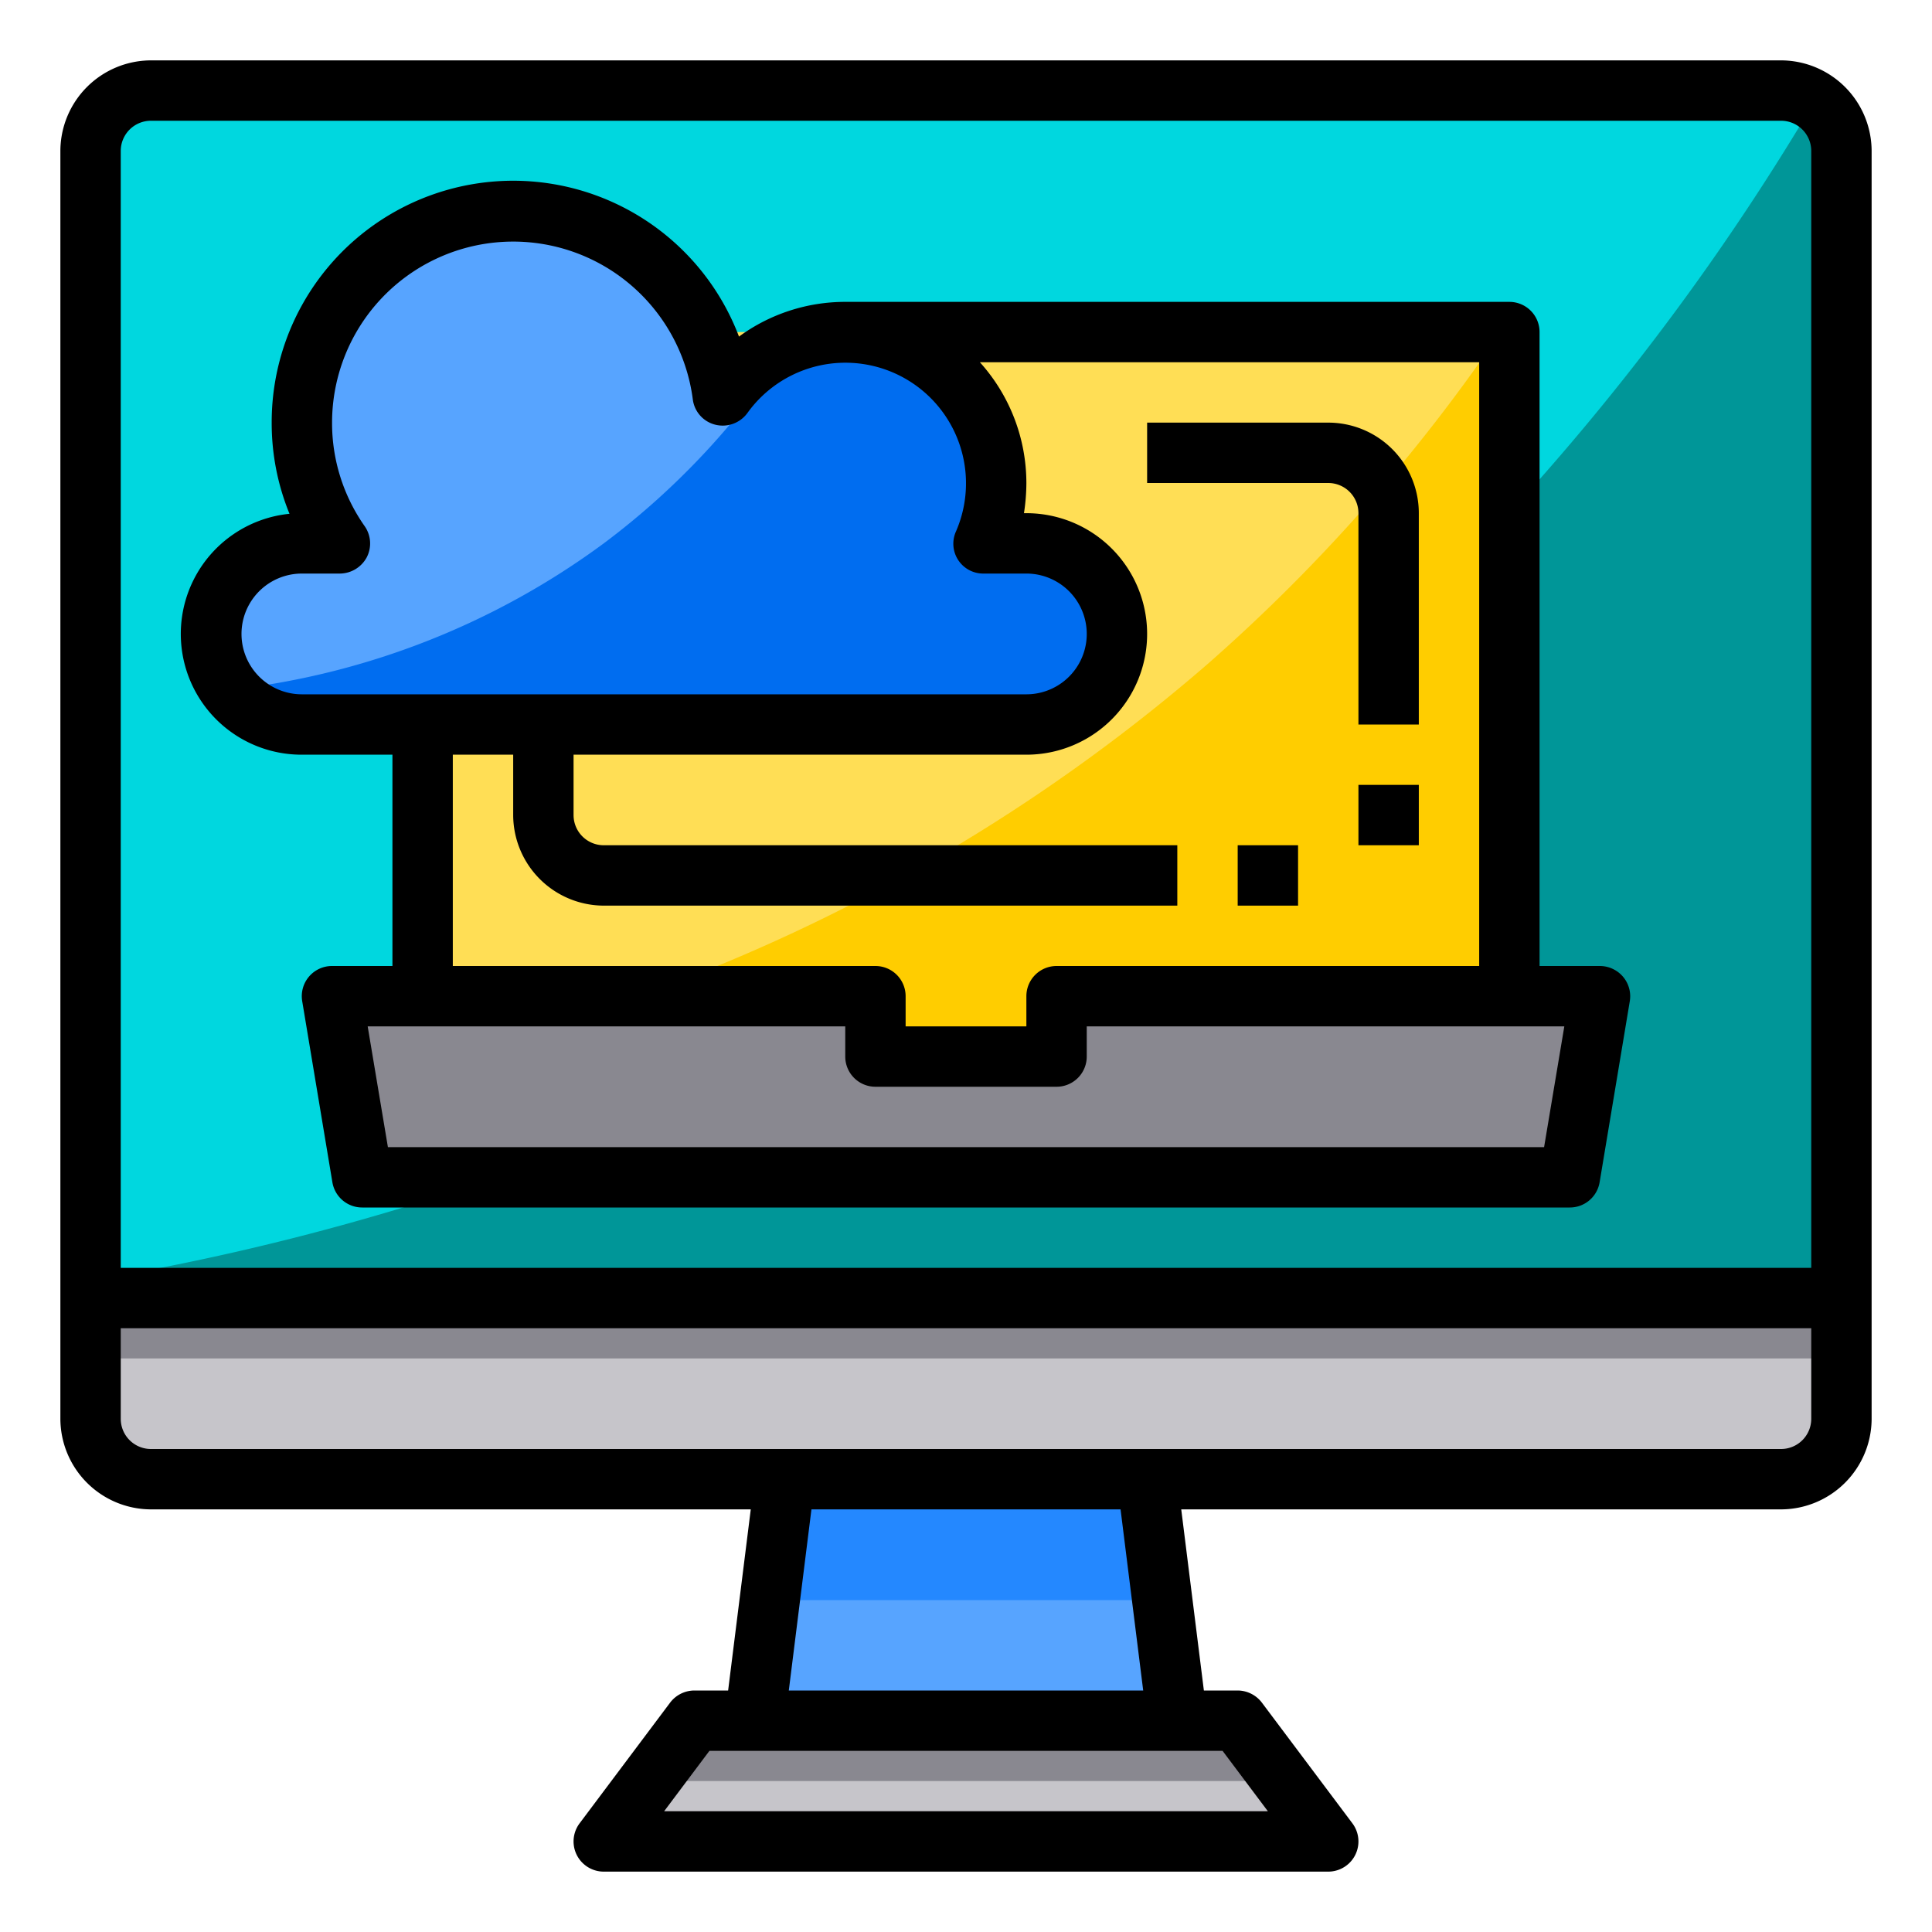<svg height="512" viewBox="0 0 64 64" width="512" xmlns="http://www.w3.org/2000/svg"><g id="Multi_System" data-name="Multi System"><path d="m61 43v4a2.006 2.006 0 0 1 -2 2h-54a2.006 2.006 0 0 1 -2-2v-4z" fill="#c6c5ca"/><path d="m3 43h58v2h-58z" fill="#898890"/><path d="m52 39 1-6h-3v-22h-22a4.963 4.963 0 0 0 -4.06 2.1 7 7 0 1 0 -12.68 4.9h-1.26a3 3 0 0 0 0 6h4v9h-3l1 6z" fill="#00d7df"/><path d="m61 5v38h-58v-38a2.006 2.006 0 0 1 2-2h54a2.006 2.006 0 0 1 2 2z" fill="#00d7df"/><path d="m61 5v38h-58v-.58a82.51 82.51 0 0 0 36-15.42 82.038 82.038 0 0 0 21.12-23.66 2.005 2.005 0 0 1 .88 1.66z" fill="#009698"/><path d="m14 11h36v24h-36z" fill="#ffde55"/><path d="m50 11v24h-35.73a59.179 59.179 0 0 0 25.73-13 57.775 57.775 0 0 0 9.71-11z" fill="#ffcd00"/><path d="m44 61h-24l3-4h18z" fill="#c6c5ca"/><path d="m42.5 59h-21l1.5-2h18z" fill="#898890"/><path d="m38 49 1 8h-14l1-8z" fill="#57a4ff"/><path d="m38.5 53h-13l.5-4h12z" fill="#2488ff"/><path d="m38.5 53h-13l.5-4h12z" fill="#2488ff"/><path d="m37 21a3 3 0 0 1 -3 3h-24a3 3 0 0 1 0-6h1.26a7 7 0 1 1 12.68-4.9 4.993 4.993 0 0 1 8.64 4.9h1.42a3 3 0 0 1 3 3z" fill="#57a4ff"/><path d="m37 21a3 3 0 0 1 -3 3h-24a2.991 2.991 0 0 1 -2.36-1.15 25.66 25.66 0 0 0 12.36-4.85 25.291 25.291 0 0 0 6.18-6.66 5.006 5.006 0 0 1 6.82 4.66 4.941 4.941 0 0 1 -.42 2h1.42a3 3 0 0 1 3 3z" fill="#006df0"/><path d="m53 33-1 6h-40l-1-6h3 15v2h6v-2h15z" fill="#898890"/><path d="m59 2h-54a3.009 3.009 0 0 0 -3 3v42a3.009 3.009 0 0 0 3 3h19.87l-.75 6h-1.12a1.014 1.014 0 0 0 -.8.4l-3 4a1 1 0 0 0 .8 1.6h24a1 1 0 0 0 .8-1.6l-3-4a1.014 1.014 0 0 0 -.8-.4h-1.12l-.75-6h19.87a3.009 3.009 0 0 0 3-3v-42a3.009 3.009 0 0 0 -3-3zm-18.5 56 1.5 2h-20l1.5-2zm-14.37-2 .75-6h10.24l.75 6zm33.87-9a1 1 0 0 1 -1 1h-54a1 1 0 0 1 -1-1v-3h56zm0-5h-56v-37a1 1 0 0 1 1-1h54a1 1 0 0 1 1 1z"/><path d="m53.76 32.35a1.011 1.011 0 0 0 -.76-.35h-2v-21a1 1 0 0 0 -1-1h-22a5.954 5.954 0 0 0 -3.52 1.15 8 8 0 0 0 -15.48 2.85 7.927 7.927 0 0 0 .59 3.02 4 4 0 0 0 .41 7.98h3v7h-2a1 1 0 0 0 -.99 1.16l1 6a1 1 0 0 0 .99.84h40a1 1 0 0 0 .99-.84l1-6a1 1 0 0 0 -.23-.81zm-4.76-20.35v20h-14a1 1 0 0 0 -1 1v1h-4v-1a1 1 0 0 0 -1-1h-14v-7h2v2a3.009 3.009 0 0 0 3 3h19v-2h-19a1 1 0 0 1 -1-1v-2h15a4 4 0 0 0 0-8h-.08a6.634 6.634 0 0 0 .08-1 5.979 5.979 0 0 0 -1.54-4zm-39 11a2 2 0 0 1 0-4h1.26a1.02 1.02 0 0 0 .89-.54 1 1 0 0 0 -.07-1.03 5.938 5.938 0 0 1 -1.08-3.43 6 6 0 0 1 11.95-.77.992.992 0 0 0 .75.84 1.013 1.013 0 0 0 1.06-.39 3.995 3.995 0 0 1 6.91 3.92.989.989 0 0 0 .91 1.4h1.42a2 2 0 0 1 0 4zm41.15 15h-38.3l-.67-4h15.82v1a1 1 0 0 0 1 1h6a1 1 0 0 0 1-1v-1h15.82z"/><path d="m41 28h2v2h-2z"/><path d="m45 17v7h2v-7a3 3 0 0 0 -3-3h-6v2h6a1 1 0 0 1 1 1z"/><path d="m45 26h2v2h-2z"/></g></svg>